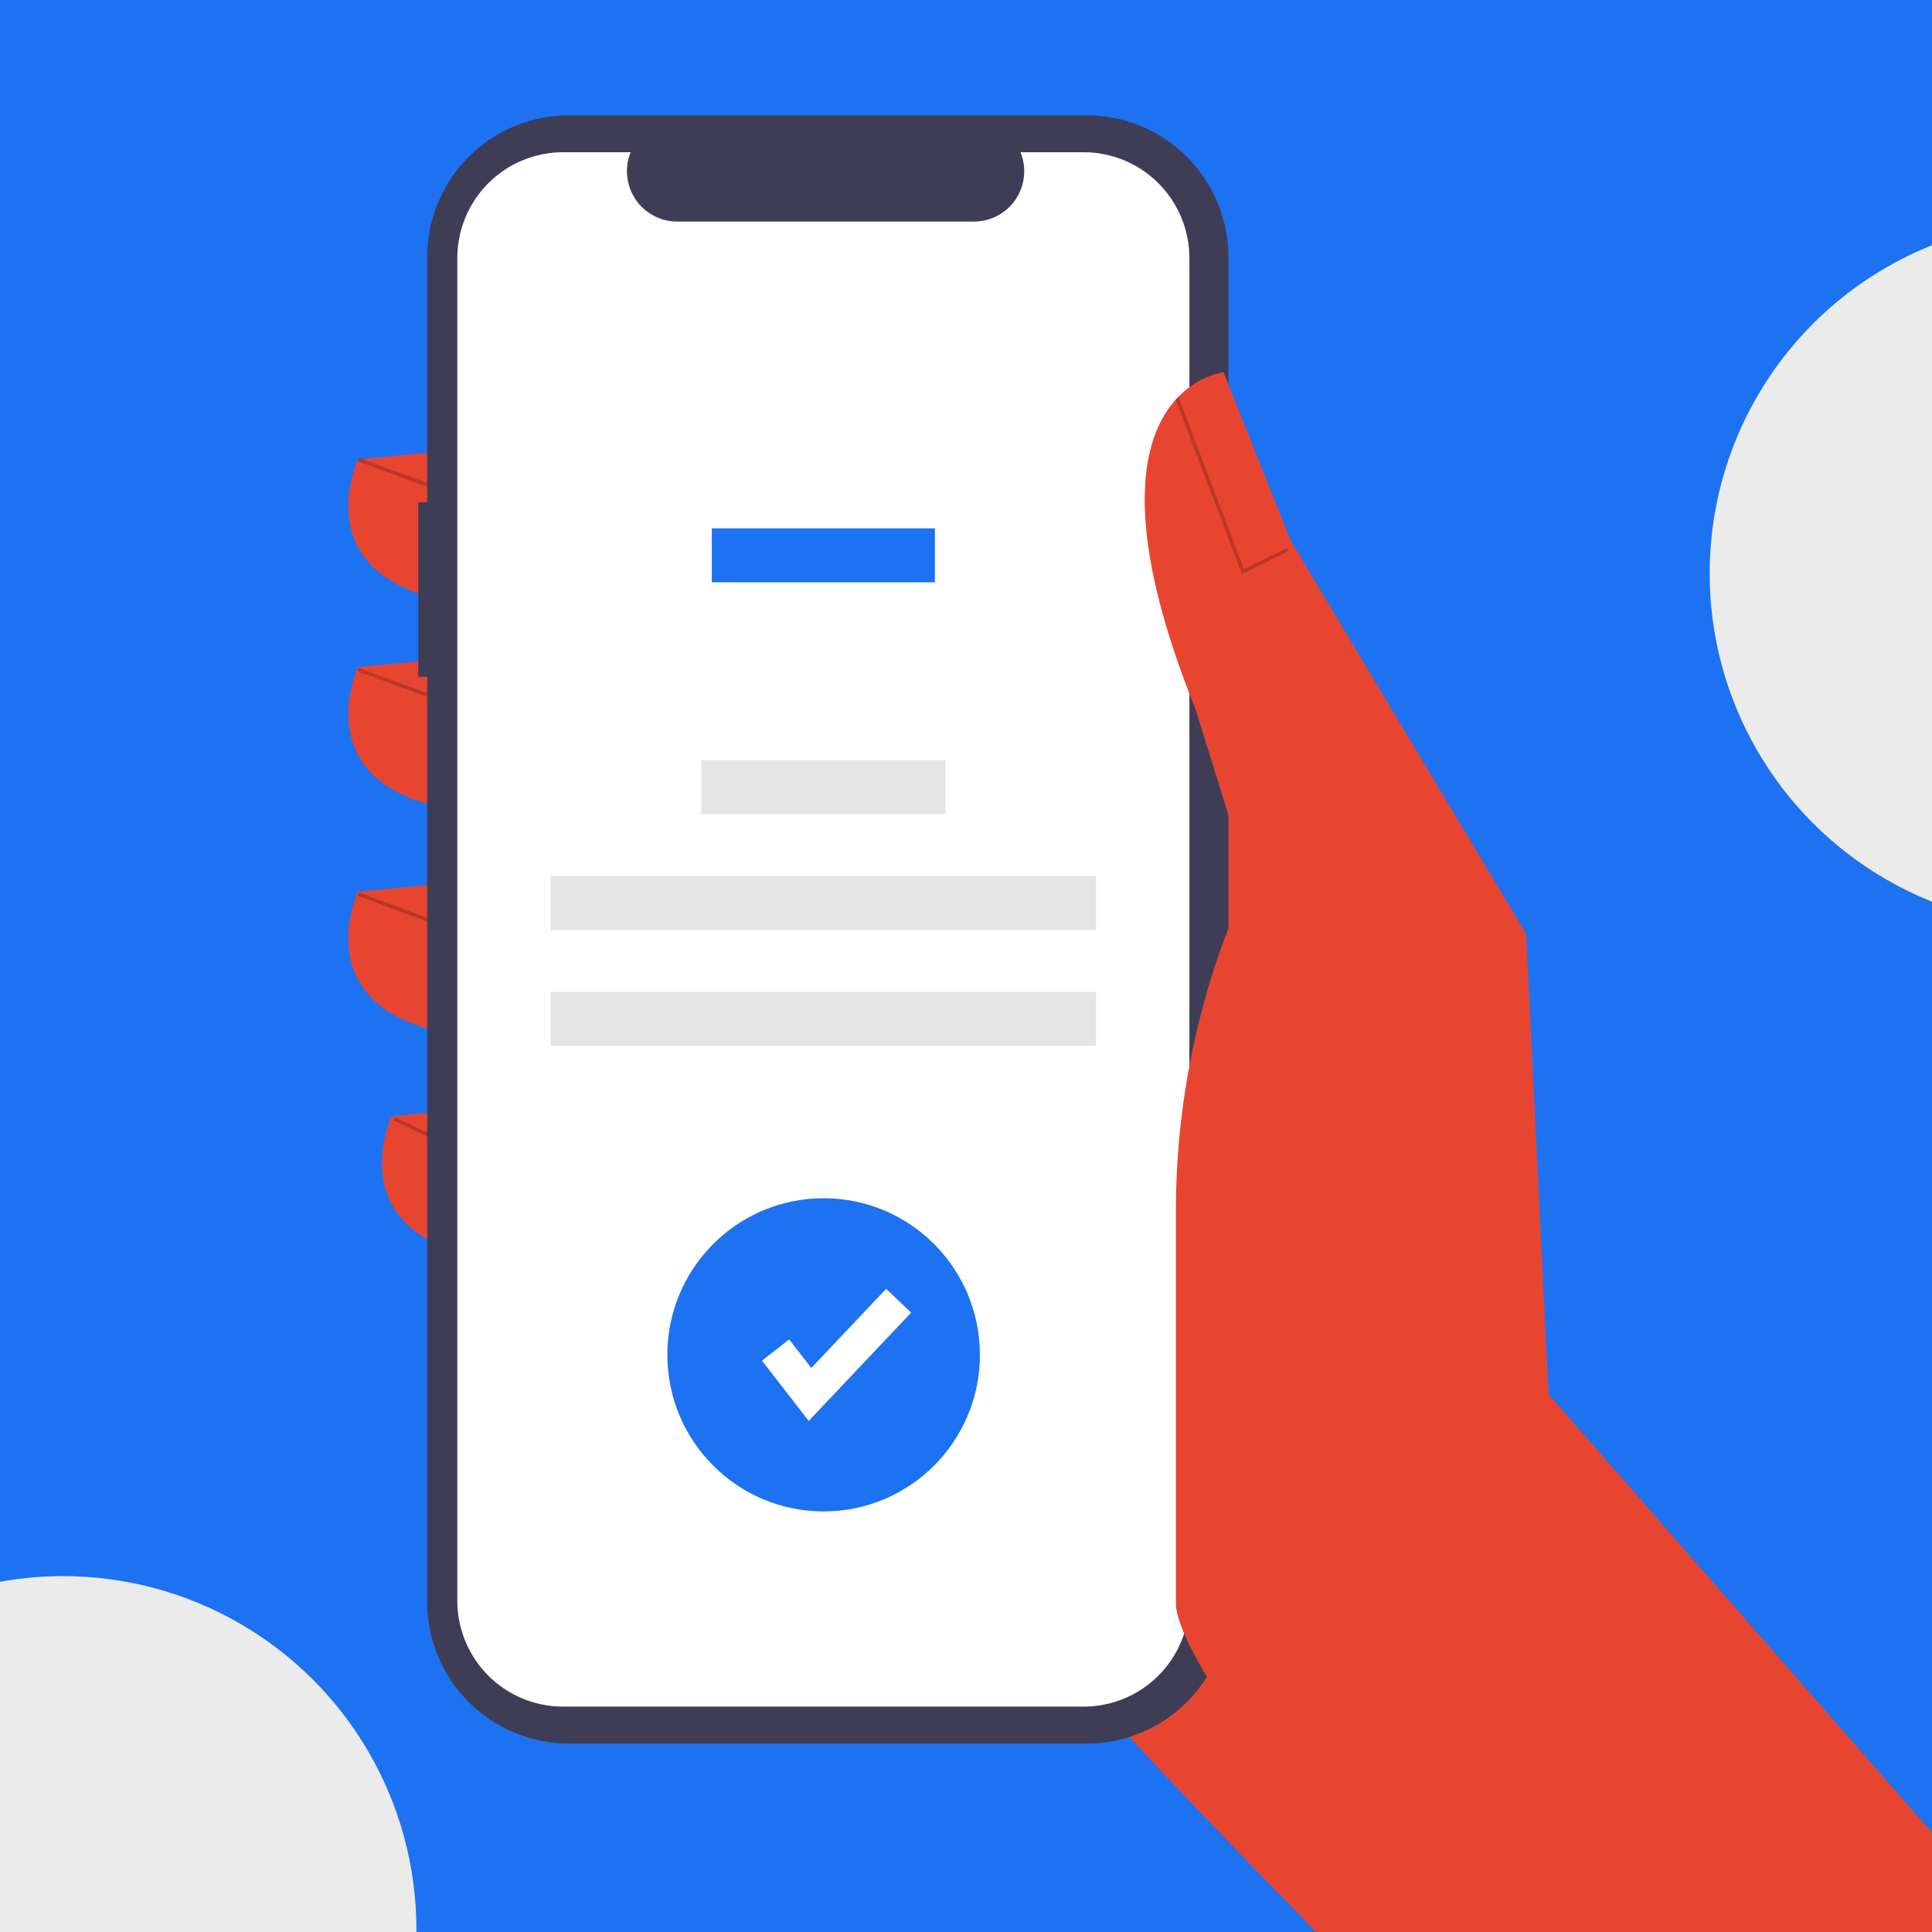 <svg width="369" height="369" viewBox="0 0 369 369" fill="none" xmlns="http://www.w3.org/2000/svg">
<g clip-path="url(#clip0_635_2797)">
<rect width="369" height="369" fill="#1D72F2"/>
<g clip-path="url(#clip1_635_2797)">
<path d="M314.728 368.609L318.18 435.027C318.18 435.027 172.154 295.76 153.961 255.013C135.769 214.265 170.013 113.468 170.013 113.468L245.993 155.288L314.728 368.609Z" fill="#E84531"/>
<path d="M90.823 85.587L68.35 87.732C68.35 87.732 56.579 113.467 92.964 115.612L90.823 85.587Z" fill="#E84531"/>
<path d="M90.823 125.263L68.35 127.408C68.35 127.408 56.579 153.143 92.964 155.288L90.823 125.263Z" fill="#E84531"/>
<path d="M90.823 168.156L68.35 170.3C68.35 170.3 56.579 196.036 92.964 198.18L90.823 168.156Z" fill="#E84531"/>
<path d="M97.244 211.048L74.771 213.192C74.771 213.192 63 238.928 99.384 241.073L97.244 211.048Z" fill="#E84531"/>
<path d="M79.883 95.926H81.588V49.118C81.588 45.561 82.287 42.038 83.646 38.751C85.004 35.464 86.996 32.478 89.506 29.962C92.017 27.447 94.997 25.451 98.278 24.09C101.558 22.728 105.073 22.027 108.624 22.027H207.591C211.142 22.027 214.658 22.728 217.938 24.09C221.218 25.451 224.198 27.447 226.709 29.962C229.219 32.478 231.211 35.464 232.57 38.751C233.928 42.038 234.628 45.561 234.628 49.118V305.91C234.628 309.468 233.928 312.991 232.57 316.277C231.211 319.564 229.22 322.551 226.709 325.066C224.198 327.582 221.218 329.578 217.938 330.939C214.658 332.301 211.142 333.001 207.592 333.001H108.624C101.454 333.001 94.577 330.147 89.507 325.067C84.436 319.986 81.588 313.095 81.588 305.91V129.245H79.883V95.926Z" fill="#3F3D56"/>
<path d="M107.533 29.076H120.452C119.858 30.535 119.631 32.118 119.791 33.686C119.952 35.254 120.495 36.759 121.372 38.067C122.249 39.375 123.435 40.447 124.823 41.188C126.211 41.93 127.76 42.317 129.333 42.318H186.03C187.603 42.317 189.152 41.93 190.54 41.188C191.928 40.447 193.114 39.375 193.991 38.067C194.868 36.759 195.411 35.254 195.572 33.686C195.732 32.118 195.505 30.535 194.911 29.075H206.977C212.332 29.075 217.468 31.207 221.254 35.001C225.04 38.795 227.168 43.941 227.168 49.307V305.722C227.168 308.378 226.645 311.009 225.631 313.464C224.616 315.918 223.129 318.149 221.254 320.027C219.379 321.906 217.153 323.396 214.704 324.413C212.254 325.43 209.629 325.953 206.977 325.953H107.533C104.882 325.953 102.256 325.43 99.807 324.413C97.357 323.396 95.131 321.906 93.256 320.027C91.382 318.149 89.894 315.918 88.88 313.464C87.865 311.009 87.343 308.379 87.343 305.722V49.307C87.343 46.65 87.865 44.019 88.88 41.565C89.894 39.11 91.382 36.88 93.256 35.001C95.131 33.122 97.357 31.632 99.807 30.616C102.256 29.599 104.882 29.076 107.533 29.076Z" fill="white"/>
<path d="M178.561 100.91H135.949V111.214H178.561V100.91Z" fill="#1D72F2"/>
<path d="M180.59 145.184H133.921V155.487H180.59V145.184Z" fill="#E5E5E5"/>
<path d="M209.335 167.317H105.175V177.62H209.335V167.317Z" fill="#E5E5E5"/>
<path d="M209.335 189.45H105.175V199.753H209.335V189.45Z" fill="#E5E5E5"/>
<path d="M415.534 403.202L295.754 266.272L291.474 178.342L246.528 103.281L233.686 71.111C233.686 71.111 203.723 74.328 228.336 135.45L238.502 168.155C229.338 187.934 224.59 209.477 224.59 231.283V306.227C224.59 323.874 308.515 419.998 318.284 434.681L415.534 403.202Z" fill="#E84531"/>
<path opacity="0.2" d="M237.21 109.641L246.145 105.241L245.841 104.62L237.585 108.686L225.122 75.945L224.477 76.192L237.21 109.641Z" fill="black"/>
<path opacity="0.2" d="M68.47 87.406L68.231 88.056L81.468 92.942L81.707 92.292L68.47 87.406Z" fill="black"/>
<path opacity="0.2" d="M68.47 127.534L68.231 128.183L81.468 133.069L81.707 132.42L68.47 127.534Z" fill="black"/>
<path opacity="0.2" d="M68.47 170.429L68.231 171.078L81.468 175.964L81.707 175.315L68.47 170.429Z" fill="black"/>
<path opacity="0.2" d="M75.405 213.337L75.106 213.96L81.55 217.06L81.849 216.436L75.405 213.337Z" fill="black"/>
<path d="M157.308 288.672C173.793 288.672 187.156 275.282 187.156 258.763C187.156 242.245 173.793 228.854 157.308 228.854C140.823 228.854 127.46 242.245 127.46 258.763C127.46 275.282 140.823 288.672 157.308 288.672Z" fill="#1D72F2"/>
<path d="M154.463 271.389L145.53 259.878L150.725 255.829L154.955 261.279L169.245 246.164L174.024 250.7L154.463 271.389Z" fill="white"/>
</g>
<g filter="url(#filter0_f_635_2797)">
<circle cx="12.034" cy="368.527" r="67.5" fill="#EBEBEB"/>
</g>
<g filter="url(#filter1_f_635_2797)">
<circle cx="394.034" cy="109.527" r="67.5" fill="#EBEBEB"/>
</g>
</g>
<defs>
<filter id="filter0_f_635_2797" x="-155.466" y="201.027" width="335" height="335" filterUnits="userSpaceOnUse" color-interpolation-filters="sRGB">
<feFlood flood-opacity="0" result="BackgroundImageFix"/>
<feBlend mode="normal" in="SourceGraphic" in2="BackgroundImageFix" result="shape"/>
<feGaussianBlur stdDeviation="50" result="effect1_foregroundBlur_635_2797"/>
</filter>
<filter id="filter1_f_635_2797" x="226.534" y="-57.973" width="335" height="335" filterUnits="userSpaceOnUse" color-interpolation-filters="sRGB">
<feFlood flood-opacity="0" result="BackgroundImageFix"/>
<feBlend mode="normal" in="SourceGraphic" in2="BackgroundImageFix" result="shape"/>
<feGaussianBlur stdDeviation="50" result="effect1_foregroundBlur_635_2797"/>
</filter>
<clipPath id="clip0_635_2797">
<rect width="369" height="369" fill="white"/>
</clipPath>
<clipPath id="clip1_635_2797">
<rect width="349" height="413" fill="white" transform="translate(66.534 22.027)"/>
</clipPath>
</defs>
</svg>
